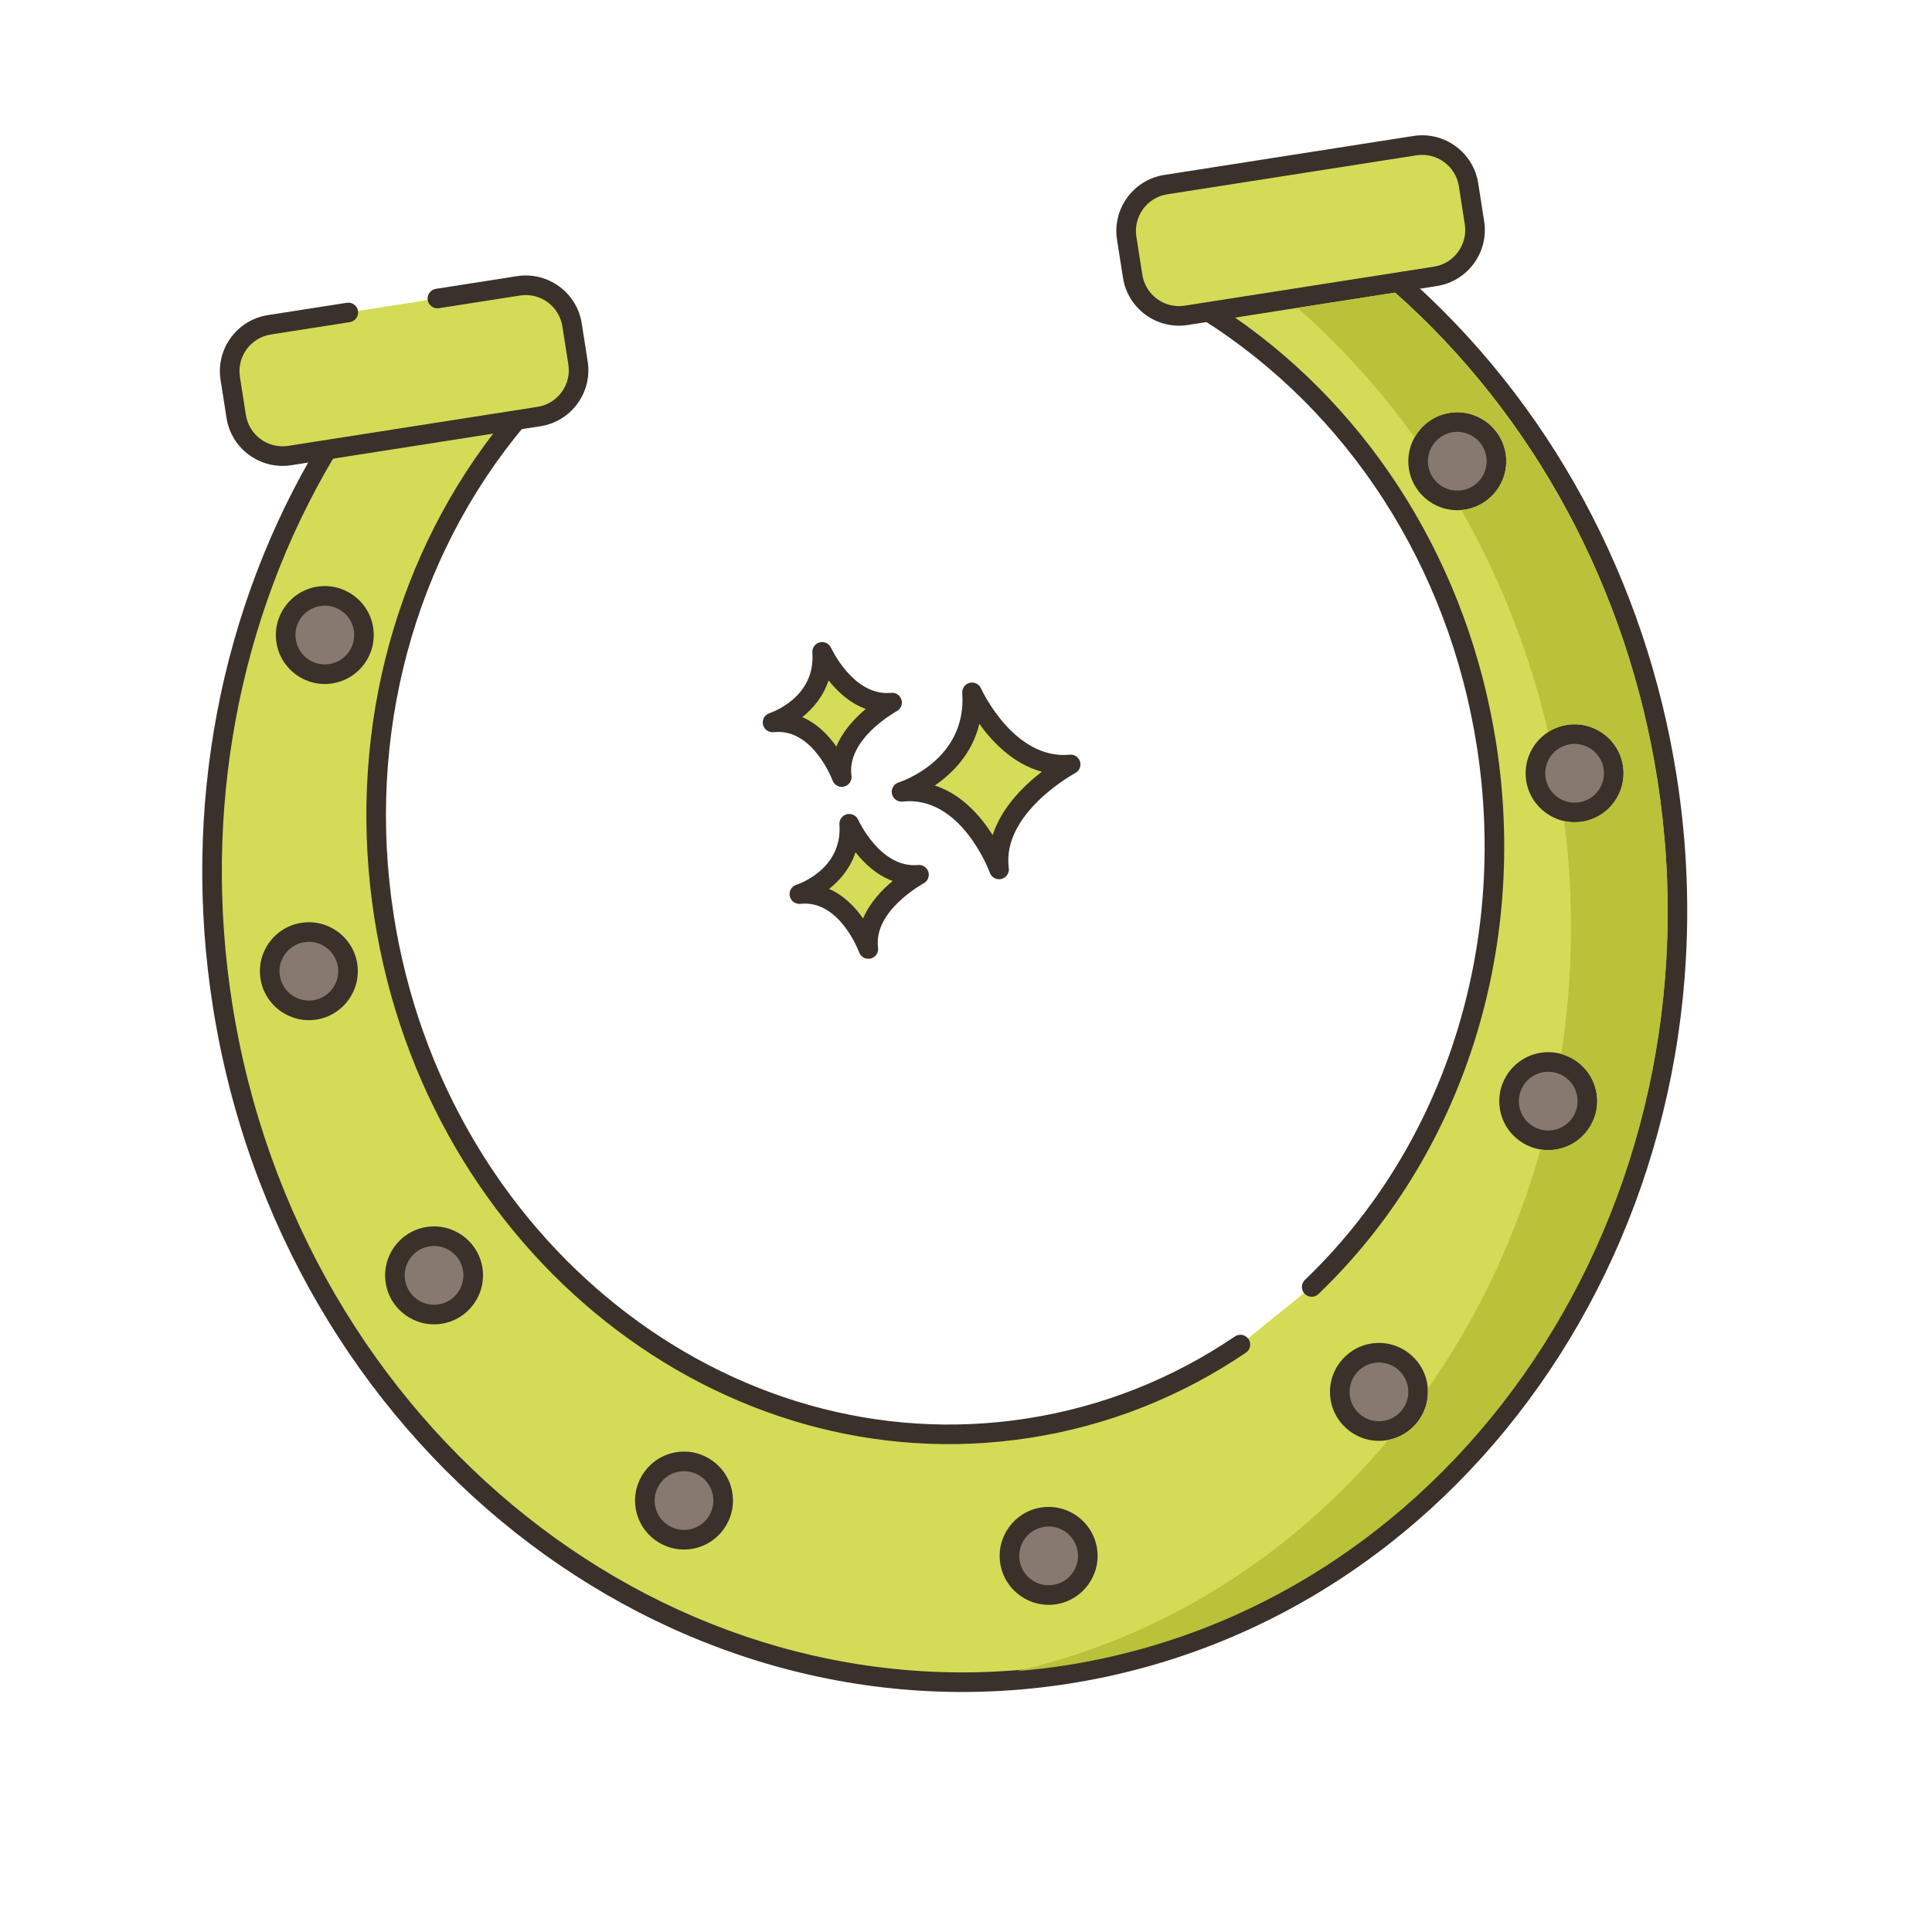 <svg width="67" height="67" viewBox="0 0 67 67" fill="none" xmlns="http://www.w3.org/2000/svg">
<g clip-path="url(#clip0)">
<path d="M33.71 24.01C33.897 26.63 31.265 27.46 31.265 27.46C33.596 27.207 34.648 30.152 34.648 30.152C34.359 27.98 37.13 26.51 37.13 26.51C34.915 26.722 33.71 24.01 33.71 24.01Z" fill="#D5DC57"/>
<path d="M37.097 26.172C35.155 26.358 34.03 23.896 34.019 23.871C33.952 23.721 33.787 23.64 33.627 23.68C33.467 23.72 33.359 23.869 33.37 24.033C33.535 26.348 31.259 27.105 31.162 27.135C30.996 27.188 30.896 27.358 30.932 27.529C30.968 27.7 31.128 27.816 31.301 27.797C33.335 27.576 34.318 30.239 34.327 30.267C34.383 30.421 34.54 30.512 34.699 30.487C34.709 30.486 34.718 30.484 34.727 30.482C34.896 30.441 35.007 30.279 34.984 30.107C34.73 28.197 37.264 26.823 37.289 26.809C37.432 26.733 37.502 26.567 37.455 26.412C37.408 26.257 37.259 26.156 37.097 26.172ZM34.425 28.96C34.012 28.307 33.354 27.545 32.418 27.24C33.024 26.824 33.714 26.141 33.963 25.103C34.417 25.736 35.143 26.495 36.132 26.763C35.517 27.234 34.738 27.99 34.425 28.96Z" fill="#3A312A"/>
<path d="M29.451 28.567C29.583 30.42 27.722 31.007 27.722 31.007C29.371 30.828 30.114 32.911 30.114 32.911C29.91 31.375 31.87 30.335 31.87 30.335C30.303 30.485 29.451 28.567 29.451 28.567Z" fill="#D5DC57"/>
<path d="M31.837 29.997C30.535 30.122 29.768 28.445 29.76 28.428C29.693 28.278 29.526 28.2 29.368 28.237C29.208 28.277 29.1 28.426 29.111 28.59C29.222 30.147 27.683 30.662 27.619 30.683C27.452 30.735 27.353 30.905 27.389 31.076C27.425 31.247 27.584 31.363 27.758 31.344C29.117 31.197 29.788 33.008 29.794 33.025C29.849 33.18 30.006 33.272 30.166 33.247C30.175 33.245 30.185 33.243 30.194 33.241C30.363 33.2 30.473 33.039 30.451 32.866C30.28 31.585 32.012 30.644 32.029 30.635C32.172 30.559 32.242 30.392 32.195 30.237C32.148 30.082 31.998 29.981 31.837 29.997ZM29.931 31.852C29.658 31.462 29.27 31.051 28.752 30.827C29.13 30.529 29.487 30.109 29.669 29.557C29.971 29.939 30.401 30.349 30.957 30.552C30.582 30.863 30.161 31.305 29.931 31.852Z" fill="#3A312A"/>
<path d="M28.509 22.606C28.648 24.459 26.79 25.053 26.79 25.053C28.438 24.868 29.189 26.948 29.189 26.948C28.979 25.413 30.936 24.365 30.936 24.365C29.369 24.521 28.509 22.606 28.509 22.606Z" fill="#D5DC57"/>
<path d="M30.903 24.027C29.608 24.156 28.835 22.498 28.82 22.467C28.753 22.316 28.585 22.236 28.427 22.277C28.267 22.317 28.16 22.467 28.172 22.631C28.289 24.188 26.752 24.709 26.688 24.73C26.521 24.783 26.422 24.954 26.459 25.124C26.495 25.295 26.655 25.41 26.829 25.391C28.188 25.238 28.865 27.046 28.872 27.064C28.927 27.218 29.084 27.309 29.243 27.284C29.253 27.282 29.263 27.28 29.272 27.278C29.441 27.236 29.551 27.074 29.528 26.902C29.352 25.621 31.08 24.673 31.097 24.664C31.24 24.588 31.309 24.421 31.262 24.266C31.215 24.111 31.064 24.011 30.903 24.027ZM29.004 25.89C28.73 25.501 28.34 25.091 27.821 24.869C28.198 24.57 28.553 24.148 28.733 23.595C29.037 23.976 29.468 24.384 30.025 24.586C29.651 24.898 29.232 25.341 29.004 25.89Z" fill="#3A312A"/>
<path d="M48.454 9.757L41.869 10.787C46.822 13.9 50.526 19.29 51.548 25.823C52.692 33.141 50.197 40.12 45.486 44.631L43.015 46.628C40.855 48.091 38.377 49.103 35.673 49.526C25.116 51.177 15.108 43.242 13.319 31.802C12.298 25.268 14.18 19.005 17.946 14.528L11.361 15.558C8.074 21.009 6.612 27.798 7.711 34.823C10.056 49.818 23.171 60.217 37.007 58.054C50.842 55.89 60.156 41.983 57.811 26.988C56.713 19.963 53.249 13.945 48.454 9.757Z" fill="#D4DB56"/>
<path d="M48.678 9.501C48.602 9.435 48.502 9.406 48.402 9.421L41.818 10.451C41.678 10.473 41.566 10.579 41.538 10.718C41.509 10.857 41.57 10.999 41.69 11.074C46.771 14.269 50.242 19.664 51.214 25.876C52.304 32.847 50.075 39.767 45.253 44.386C45.117 44.515 45.113 44.73 45.242 44.866C45.372 45.001 45.587 45.006 45.722 44.876C50.706 40.103 53.01 32.961 51.885 25.771C50.931 19.67 47.635 14.331 42.791 10.986L48.35 10.117C53.201 14.404 56.44 20.408 57.477 27.041C59.789 41.825 50.583 55.587 36.955 57.718C23.328 59.849 10.36 49.555 8.048 34.77C7.011 28.137 8.262 21.431 11.572 15.868L17.132 14.999C13.54 19.663 12.031 25.753 12.986 31.854C14.8 43.46 25.002 51.538 35.727 49.861C38.419 49.44 40.935 48.447 43.207 46.909C43.362 46.804 43.403 46.593 43.298 46.438C43.193 46.282 42.981 46.242 42.826 46.347C40.638 47.828 38.214 48.785 35.622 49.19C25.267 50.809 15.414 42.985 13.656 31.749C12.685 25.537 14.344 19.34 18.207 14.746C18.299 14.638 18.313 14.484 18.243 14.361C18.174 14.238 18.035 14.17 17.895 14.192L11.31 15.222C11.211 15.237 11.124 15.296 11.072 15.382C7.619 21.108 6.307 28.031 7.377 34.875C9.747 50.03 23.063 60.578 37.06 58.389C51.058 56.2 60.518 42.09 58.148 26.936C57.078 20.091 53.715 13.899 48.678 9.501Z" fill="#3A312A"/>
<path d="M17.981 9.913L9.338 11.264C8.451 11.403 7.845 12.234 7.984 13.121L8.19 14.443C8.329 15.329 9.16 15.936 10.047 15.797L18.689 14.446C19.576 14.307 20.183 13.476 20.044 12.589L19.838 11.267C19.699 10.38 18.868 9.774 17.981 9.913Z" fill="#D4DB56"/>
<path d="M17.929 9.577L15.115 10.017C14.93 10.046 14.803 10.22 14.832 10.405C14.861 10.59 15.035 10.717 15.22 10.688L18.034 10.248C18.735 10.138 19.394 10.619 19.503 11.32L19.71 12.641C19.82 13.342 19.339 14.001 18.638 14.11L9.996 15.462C9.295 15.571 8.636 15.09 8.527 14.39L8.32 13.069C8.211 12.368 8.692 11.709 9.392 11.6L12.132 11.171C12.317 11.142 12.444 10.968 12.415 10.783C12.386 10.598 12.212 10.471 12.027 10.5L9.287 10.928C8.217 11.096 7.482 12.103 7.649 13.173L7.856 14.495C8.023 15.565 9.03 16.3 10.101 16.133L18.743 14.781C19.814 14.614 20.548 13.607 20.381 12.536L20.174 11.215C20.007 10.144 19 9.41 17.929 9.577Z" fill="#3A312A"/>
<path d="M49.071 5.051L40.428 6.402C39.541 6.541 38.935 7.372 39.073 8.259L39.28 9.581C39.419 10.468 40.25 11.074 41.137 10.936L49.779 9.584C50.666 9.445 51.273 8.614 51.134 7.727L50.928 6.406C50.789 5.519 49.958 4.912 49.071 5.051Z" fill="#D4DB56"/>
<path d="M49.017 4.715L40.375 6.067C39.304 6.234 38.57 7.241 38.737 8.312L38.944 9.633C39.111 10.704 40.118 11.438 41.189 11.271L49.831 9.919C50.902 9.752 51.636 8.745 51.469 7.674L51.263 6.353C51.095 5.283 50.088 4.548 49.017 4.715ZM50.798 7.779C50.907 8.48 50.427 9.139 49.726 9.248L41.084 10.6C40.383 10.71 39.724 10.229 39.615 9.528L39.408 8.207C39.299 7.506 39.779 6.847 40.48 6.738L49.122 5.386C49.823 5.277 50.482 5.757 50.592 6.458L50.798 7.779L50.798 7.779Z" fill="#3A312A"/>
<path d="M53.902 39.528C54.644 39.412 55.15 38.717 55.034 37.976C54.919 37.235 54.224 36.728 53.483 36.844C52.741 36.96 52.235 37.655 52.35 38.396C52.466 39.137 53.161 39.644 53.902 39.528Z" fill="#87796F"/>
<path d="M53.429 36.509C52.504 36.654 51.87 37.524 52.014 38.449C52.159 39.374 53.029 40.008 53.954 39.864C54.879 39.719 55.514 38.849 55.369 37.924C55.224 36.999 54.355 36.364 53.429 36.509ZM53.849 39.193C53.294 39.28 52.772 38.899 52.685 38.344C52.599 37.789 52.979 37.267 53.534 37.18C54.089 37.093 54.611 37.474 54.698 38.029C54.785 38.584 54.404 39.106 53.849 39.193Z" fill="#3A312A"/>
<path d="M15.262 45.571C16.003 45.455 16.51 44.76 16.394 44.019C16.278 43.278 15.583 42.771 14.842 42.887C14.101 43.002 13.594 43.697 13.71 44.438C13.826 45.18 14.521 45.686 15.262 45.571Z" fill="#87796F"/>
<path d="M14.791 42.551C13.866 42.696 13.231 43.566 13.376 44.491C13.52 45.416 14.39 46.051 15.315 45.906C16.24 45.762 16.875 44.892 16.73 43.967C16.586 43.041 15.716 42.407 14.791 42.551ZM15.21 45.235C14.655 45.322 14.133 44.941 14.047 44.386C13.96 43.831 14.341 43.309 14.896 43.222C15.451 43.136 15.973 43.517 16.059 44.072C16.146 44.626 15.766 45.148 15.21 45.235Z" fill="#3A312A"/>
<path d="M50.748 17.337C51.489 17.222 51.996 16.527 51.88 15.786C51.764 15.044 51.069 14.538 50.328 14.653C49.587 14.769 49.08 15.464 49.196 16.205C49.312 16.947 50.007 17.453 50.748 17.337Z" fill="#87796F"/>
<path d="M50.275 14.318C49.35 14.463 48.715 15.333 48.86 16.258C49.005 17.183 49.875 17.817 50.8 17.673C51.725 17.528 52.36 16.658 52.215 15.733C52.07 14.808 51.2 14.173 50.275 14.318ZM50.695 17.002C50.14 17.089 49.618 16.708 49.531 16.153C49.444 15.598 49.825 15.076 50.38 14.989C50.935 14.902 51.457 15.283 51.544 15.838C51.631 16.393 51.25 16.915 50.695 17.002Z" fill="#3A312A"/>
<path d="M11.475 23.364C12.216 23.249 12.723 22.554 12.607 21.813C12.491 21.072 11.796 20.565 11.055 20.68C10.314 20.796 9.807 21.491 9.923 22.232C10.039 22.974 10.733 23.48 11.475 23.364Z" fill="#87796F"/>
<path d="M11.002 20.345C10.077 20.49 9.442 21.36 9.587 22.285C9.731 23.21 10.601 23.845 11.526 23.7C12.451 23.555 13.086 22.685 12.941 21.76C12.797 20.835 11.927 20.2 11.002 20.345ZM11.421 23.029C10.867 23.116 10.344 22.735 10.258 22.18C10.171 21.625 10.552 21.103 11.107 21.016C11.662 20.929 12.184 21.31 12.271 21.865C12.357 22.42 11.976 22.942 11.421 23.029Z" fill="#3A312A"/>
<path d="M54.816 28.158C55.557 28.042 56.064 27.347 55.949 26.606C55.833 25.865 55.138 25.358 54.397 25.474C53.656 25.59 53.149 26.285 53.264 27.026C53.38 27.767 54.075 28.274 54.816 28.158Z" fill="#87796F"/>
<path d="M54.343 25.139C53.418 25.283 52.784 26.153 52.928 27.078C53.073 28.003 53.943 28.638 54.868 28.494C55.793 28.349 56.428 27.479 56.283 26.554C56.139 25.629 55.269 24.994 54.343 25.139ZM54.763 27.823C54.208 27.909 53.686 27.528 53.599 26.973C53.513 26.419 53.894 25.896 54.448 25.809C55.003 25.723 55.526 26.104 55.612 26.659C55.699 27.213 55.318 27.736 54.763 27.823Z" fill="#3A312A"/>
<path d="M10.922 35.022C11.663 34.906 12.17 34.211 12.054 33.47C11.938 32.729 11.243 32.222 10.502 32.338C9.761 32.454 9.254 33.149 9.37 33.89C9.486 34.631 10.181 35.138 10.922 35.022Z" fill="#87796F"/>
<path d="M10.449 32.003C9.524 32.147 8.889 33.017 9.034 33.942C9.178 34.867 10.049 35.502 10.974 35.358C11.899 35.213 12.533 34.343 12.389 33.418C12.244 32.493 11.374 31.858 10.449 32.003ZM10.869 34.687C10.314 34.773 9.792 34.392 9.705 33.837C9.618 33.282 9.999 32.76 10.554 32.674C11.109 32.587 11.631 32.968 11.718 33.523C11.805 34.078 11.424 34.6 10.869 34.687Z" fill="#3A312A"/>
<path d="M48.031 49.611C48.772 49.496 49.279 48.801 49.163 48.06C49.047 47.319 48.353 46.812 47.611 46.928C46.87 47.044 46.364 47.738 46.479 48.479C46.595 49.221 47.29 49.727 48.031 49.611Z" fill="#87796F"/>
<path d="M47.558 46.592C46.633 46.737 45.998 47.607 46.143 48.532C46.288 49.457 47.158 50.092 48.083 49.947C49.008 49.802 49.643 48.932 49.498 48.007C49.353 47.082 48.483 46.447 47.558 46.592ZM47.978 49.276C47.423 49.363 46.901 48.982 46.814 48.427C46.727 47.872 47.108 47.35 47.663 47.263C48.218 47.176 48.74 47.557 48.827 48.112C48.914 48.667 48.533 49.189 47.978 49.276Z" fill="#3A312A"/>
<path d="M23.932 53.38C24.673 53.264 25.18 52.569 25.064 51.828C24.948 51.087 24.253 50.58 23.512 50.696C22.771 50.812 22.264 51.507 22.38 52.248C22.496 52.989 23.191 53.496 23.932 53.38Z" fill="#87796F"/>
<path d="M23.459 50.361C22.534 50.505 21.899 51.375 22.044 52.3C22.188 53.225 23.058 53.86 23.983 53.715C24.908 53.571 25.543 52.701 25.398 51.776C25.254 50.851 24.384 50.216 23.459 50.361ZM23.878 53.045C23.323 53.131 22.801 52.75 22.715 52.196C22.628 51.641 23.009 51.118 23.564 51.032C24.119 50.945 24.641 51.326 24.727 51.881C24.814 52.436 24.433 52.958 23.878 53.045Z" fill="#3A312A"/>
<path d="M36.576 55.298C37.317 55.182 37.824 54.487 37.708 53.746C37.592 53.005 36.898 52.498 36.156 52.614C35.415 52.73 34.908 53.425 35.024 54.166C35.14 54.907 35.835 55.414 36.576 55.298Z" fill="#87796F"/>
<path d="M36.103 52.279C35.178 52.423 34.543 53.294 34.688 54.219C34.833 55.144 35.703 55.778 36.628 55.634C37.553 55.489 38.188 54.619 38.043 53.694C37.898 52.769 37.028 52.134 36.103 52.279ZM36.523 54.963C35.968 55.05 35.446 54.669 35.359 54.114C35.272 53.559 35.653 53.037 36.208 52.95C36.763 52.863 37.285 53.244 37.372 53.799C37.459 54.354 37.078 54.876 36.523 54.963Z" fill="#3A312A"/>
<path d="M48.354 10.151L44.999 10.675C46.515 12.017 47.876 13.525 49.059 15.168C49.301 14.729 49.738 14.402 50.275 14.318C51.199 14.174 52.07 14.807 52.215 15.733C52.36 16.659 51.724 17.529 50.8 17.673C50.76 17.679 50.717 17.684 50.676 17.686C52.031 20.065 53.051 22.66 53.69 25.387C53.882 25.264 54.102 25.176 54.341 25.139C55.267 24.994 56.136 25.628 56.281 26.554C56.426 27.48 55.792 28.349 54.866 28.494C54.653 28.527 54.446 28.518 54.246 28.474C54.597 31.233 54.546 33.949 54.144 36.553C54.767 36.724 55.263 37.246 55.369 37.924C55.514 38.85 54.877 39.719 53.954 39.864C53.775 39.892 53.598 39.89 53.426 39.862C52.583 42.878 51.251 45.685 49.514 48.161C49.57 49.004 48.989 49.769 48.152 49.932C44.847 53.881 40.415 56.76 35.271 57.951C35.833 57.907 36.395 57.84 36.959 57.752C50.586 55.621 59.792 41.858 57.48 27.075C56.443 20.441 53.204 14.438 48.354 10.151Z" fill="#B9C239"/>
</g>
<defs>
<clipPath id="clip0">
<rect width="57.953" height="57.953" fill="white" transform="translate(0 8.954) rotate(-8.888)"/>
</clipPath>
</defs>
</svg>
